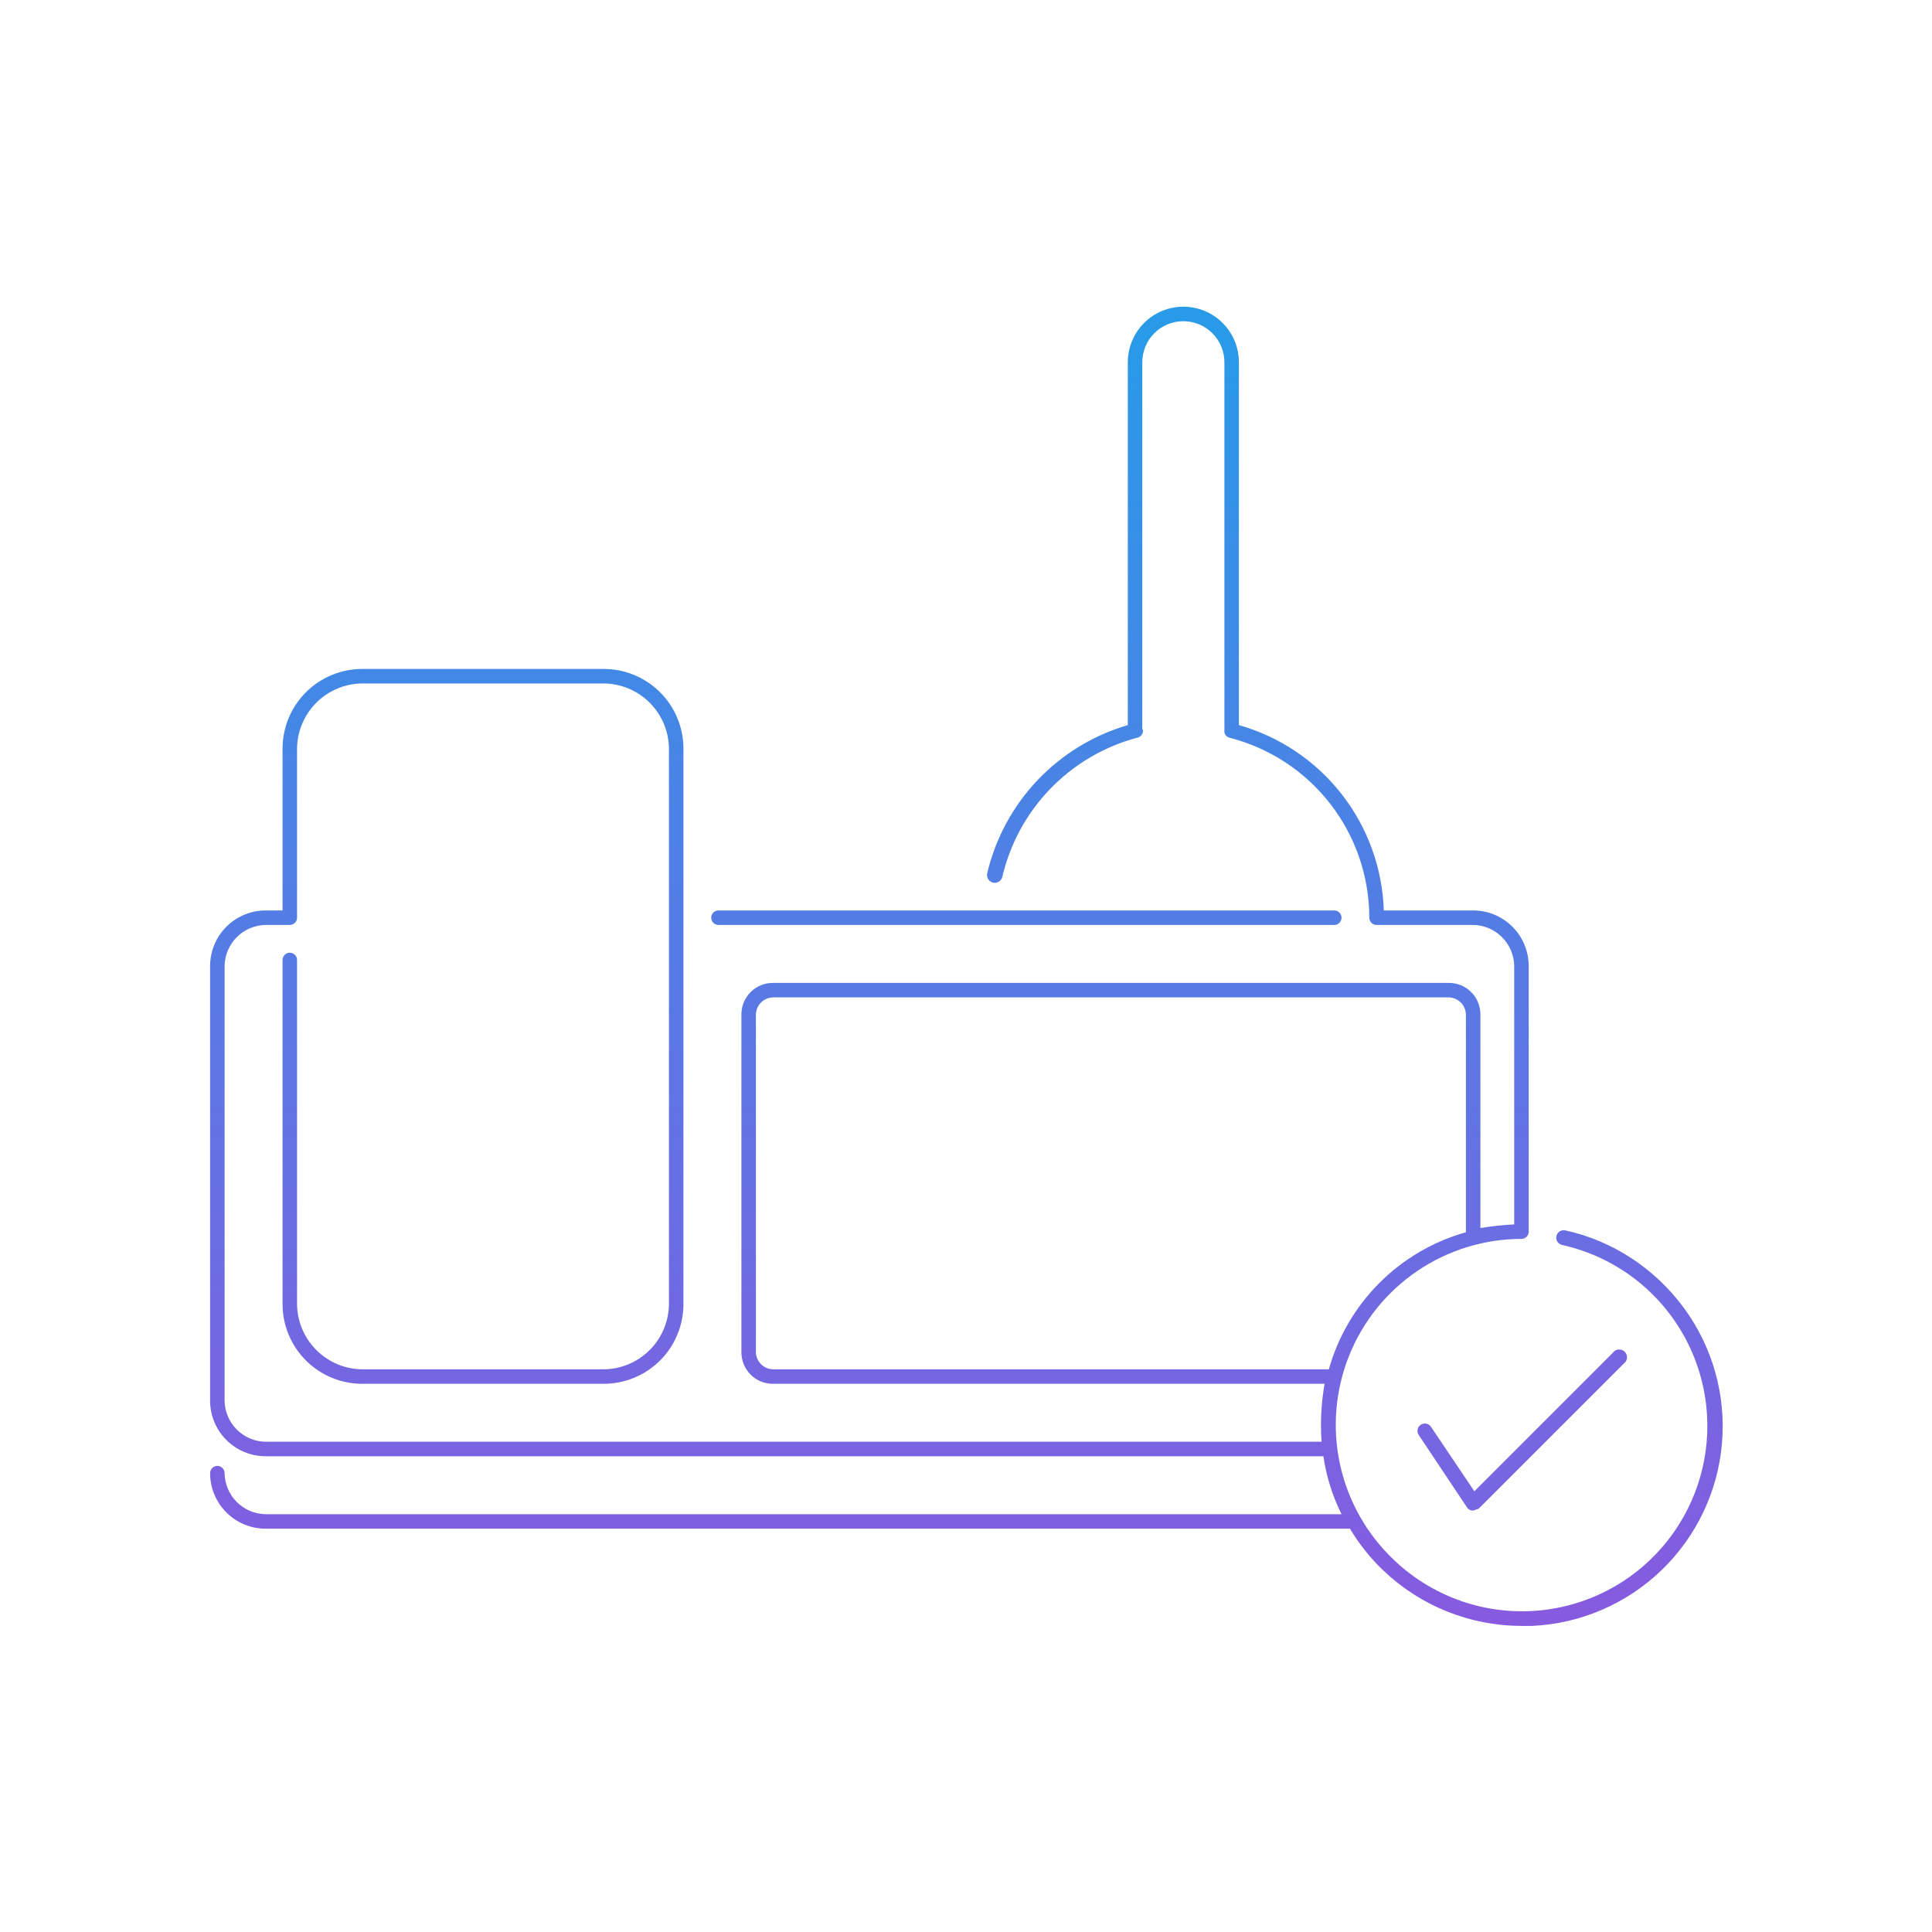<svg width="320" height="320" viewBox="0 0 320 320" fill="none" xmlns="http://www.w3.org/2000/svg">
<path d="M119 153.2H221C221.318 153.2 221.623 153.074 221.848 152.849C222.073 152.624 222.2 152.318 222.2 152C222.2 151.682 222.073 151.377 221.848 151.152C221.623 150.926 221.318 150.8 221 150.8H119C118.682 150.8 118.376 150.926 118.151 151.152C117.926 151.377 117.8 151.682 117.8 152C117.8 152.318 117.926 152.624 118.151 152.849C118.376 153.074 118.682 153.2 119 153.2Z" fill="url(#paint0_linear_4_717)"/>
<path d="M259.3 203.8C258.982 203.72 258.645 203.771 258.363 203.939C258.082 204.108 257.879 204.382 257.8 204.7C257.72 205.018 257.77 205.355 257.939 205.636C258.108 205.918 258.382 206.12 258.7 206.2C263.331 207.221 267.662 209.302 271.354 212.278C275.046 215.254 277.998 219.044 279.98 223.353C281.961 227.661 282.917 232.37 282.774 237.11C282.63 241.85 281.39 246.492 279.151 250.672C276.913 254.853 273.736 258.458 269.871 261.205C266.005 263.952 261.556 265.766 256.872 266.505C252.187 267.243 247.396 266.887 242.872 265.464C238.349 264.04 234.217 261.588 230.8 258.3C226.346 254.057 223.265 248.578 221.953 242.568C220.641 236.558 221.159 230.293 223.44 224.58C225.721 218.867 229.66 213.968 234.751 210.514C239.841 207.06 245.848 205.209 252 205.2C252.318 205.2 252.623 205.074 252.848 204.849C253.073 204.624 253.2 204.318 253.2 204V160C253.2 157.56 252.231 155.22 250.505 153.495C248.78 151.769 246.44 150.8 244 150.8H229.2C228.976 143.798 226.53 137.049 222.215 131.529C217.9 126.01 211.941 122.007 205.2 120.1V60C205.2 57.56 204.231 55.22 202.505 53.495C200.78 51.769 198.44 50.8 196 50.8C193.56 50.8 191.22 51.769 189.494 53.495C187.769 55.22 186.8 57.56 186.8 60V120.1C181.085 121.769 175.916 124.926 171.822 129.248C167.728 133.57 164.856 138.903 163.5 144.7C163.44 145.031 163.511 145.372 163.698 145.652C163.884 145.931 164.172 146.128 164.5 146.2C164.817 146.264 165.146 146.206 165.424 146.04C165.701 145.874 165.907 145.61 166 145.3C167.274 139.79 170.022 134.73 173.95 130.661C177.878 126.593 182.838 123.668 188.3 122.2C188.458 122.176 188.61 122.12 188.747 122.036C188.884 121.952 189.002 121.842 189.095 121.711C189.189 121.581 189.255 121.433 189.29 121.276C189.325 121.12 189.328 120.958 189.3 120.8H189.2V60C189.2 58.197 189.916 56.467 191.191 55.192C192.467 53.916 194.196 53.2 196 53.2C197.803 53.2 199.533 53.916 200.808 55.192C202.083 56.467 202.8 58.197 202.8 60V121C202.77 121.277 202.847 121.555 203.014 121.777C203.181 122 203.426 122.151 203.7 122.2C210.308 123.906 216.162 127.759 220.343 133.152C224.524 138.546 226.795 145.176 226.8 152C226.8 152.318 226.926 152.624 227.151 152.849C227.376 153.074 227.682 153.2 228 153.2H244C245.795 153.226 247.51 153.951 248.78 155.22C250.049 156.49 250.774 158.205 250.8 160V202.8C248.923 202.896 247.054 203.096 245.2 203.4V168C245.2 166.621 244.652 165.298 243.677 164.323C242.702 163.348 241.379 162.8 240 162.8H128C126.621 162.8 125.298 163.348 124.323 164.323C123.348 165.298 122.8 166.621 122.8 168V224C122.8 225.379 123.348 226.702 124.323 227.677C125.298 228.652 126.621 229.2 128 229.2H219.4C218.997 231.444 218.796 233.72 218.8 236C218.785 236.934 218.818 237.869 218.9 238.8H44C42.204 238.774 40.49 238.049 39.22 236.78C37.95 235.51 37.226 233.795 37.2 232V160C37.226 158.205 37.95 156.49 39.22 155.22C40.49 153.951 42.204 153.226 44 153.2H48C48.318 153.2 48.623 153.074 48.848 152.849C49.073 152.624 49.2 152.318 49.2 152V124C49.226 121.144 50.372 118.412 52.392 116.392C54.412 114.372 57.144 113.226 60 113.2H100C102.856 113.226 105.588 114.372 107.608 116.392C109.627 118.412 110.774 121.144 110.8 124V216C110.774 218.856 109.627 221.588 107.608 223.608C105.588 225.628 102.856 226.774 100 226.8H60C57.144 226.774 54.412 225.628 52.392 223.608C50.372 221.588 49.226 218.856 49.2 216V159C49.2 158.682 49.073 158.377 48.848 158.152C48.623 157.926 48.318 157.8 48 157.8C47.681 157.8 47.376 157.926 47.151 158.152C46.926 158.377 46.8 158.682 46.8 159V216C46.8 219.501 48.191 222.858 50.666 225.334C53.142 227.809 56.499 229.2 60 229.2H100C103.501 229.2 106.858 227.809 109.334 225.334C111.809 222.858 113.2 219.501 113.2 216V124C113.2 120.499 111.809 117.142 109.334 114.666C106.858 112.191 103.501 110.8 100 110.8H60C56.499 110.8 53.142 112.191 50.666 114.666C48.191 117.142 46.8 120.499 46.8 124V150.8H44C42.792 150.8 41.595 151.038 40.479 151.5C39.363 151.963 38.349 152.64 37.494 153.495C36.64 154.349 35.962 155.363 35.5 156.479C35.038 157.596 34.8 158.792 34.8 160V232C34.8 233.208 35.038 234.405 35.5 235.521C35.962 236.637 36.64 237.651 37.494 238.505C38.349 239.36 39.363 240.037 40.479 240.5C41.595 240.962 42.792 241.2 44 241.2H219.2C219.681 244.54 220.694 247.781 222.2 250.8H44C42.204 250.774 40.49 250.049 39.22 248.78C37.95 247.51 37.226 245.795 37.2 244C37.2 243.682 37.073 243.377 36.848 243.152C36.623 242.926 36.318 242.8 36 242.8C35.681 242.8 35.376 242.926 35.151 243.152C34.926 243.377 34.8 243.682 34.8 244C34.8 246.44 35.769 248.78 37.494 250.505C39.22 252.231 41.56 253.2 44 253.2H223.6C225.113 255.738 226.963 258.059 229.1 260.1C235.267 265.995 243.468 269.29 252 269.3H253.8C261.819 268.92 269.427 265.639 275.207 260.066C280.987 254.494 284.545 247.011 285.218 239.011C285.89 231.011 283.633 223.039 278.864 216.579C274.096 210.12 267.143 205.514 259.3 203.8ZM128 226.8C127.265 226.775 126.567 226.472 126.048 225.952C125.528 225.433 125.225 224.735 125.2 224V168C125.225 167.265 125.528 166.568 126.048 166.048C126.567 165.528 127.265 165.225 128 165.2H240C240.734 165.225 241.432 165.528 241.952 166.048C242.472 166.568 242.775 167.265 242.8 168V204.1C237.388 205.621 232.458 208.508 228.483 212.483C224.508 216.458 221.621 221.388 220.1 226.8H128Z" fill="url(#paint1_linear_4_717)"/>
<path d="M237 236.3C236.814 236.035 236.531 235.854 236.212 235.798C235.893 235.742 235.565 235.814 235.3 236C235.035 236.186 234.854 236.469 234.798 236.788C234.741 237.107 234.814 237.435 235 237.7L243 249.7C243.098 249.85 243.231 249.975 243.388 250.062C243.545 250.149 243.72 250.196 243.9 250.2H244L244.9 249.9L268.9 225.9C269.039 225.761 269.197 225.654 269.298 225.488C269.398 225.323 269.46 225.138 269.48 224.946C269.5 224.754 269.476 224.56 269.412 224.378C269.347 224.196 269.243 224.03 269.106 223.894C268.97 223.757 268.804 223.653 268.622 223.588C268.44 223.523 268.246 223.5 268.054 223.52C267.862 223.54 267.676 223.602 267.511 223.702C267.346 223.803 267.252 223.948 267.1 224.1L244.2 247L237 236.3Z" fill="#7865E2"/>
<defs>
<linearGradient id="paint0_linear_4_717" x1="160.067" y1="50.8" x2="160.067" y2="269.3" gradientUnits="userSpaceOnUse">
<stop stop-color="#279BE8"/>
<stop offset="1" stop-color="#875AE0"/>
</linearGradient>
<linearGradient id="paint1_linear_4_717" x1="160.067" y1="50.8" x2="160.067" y2="269.3" gradientUnits="userSpaceOnUse">
<stop stop-color="#279BE8"/>
<stop offset="1" stop-color="#875AE0"/>
</linearGradient>
</defs>
</svg>
